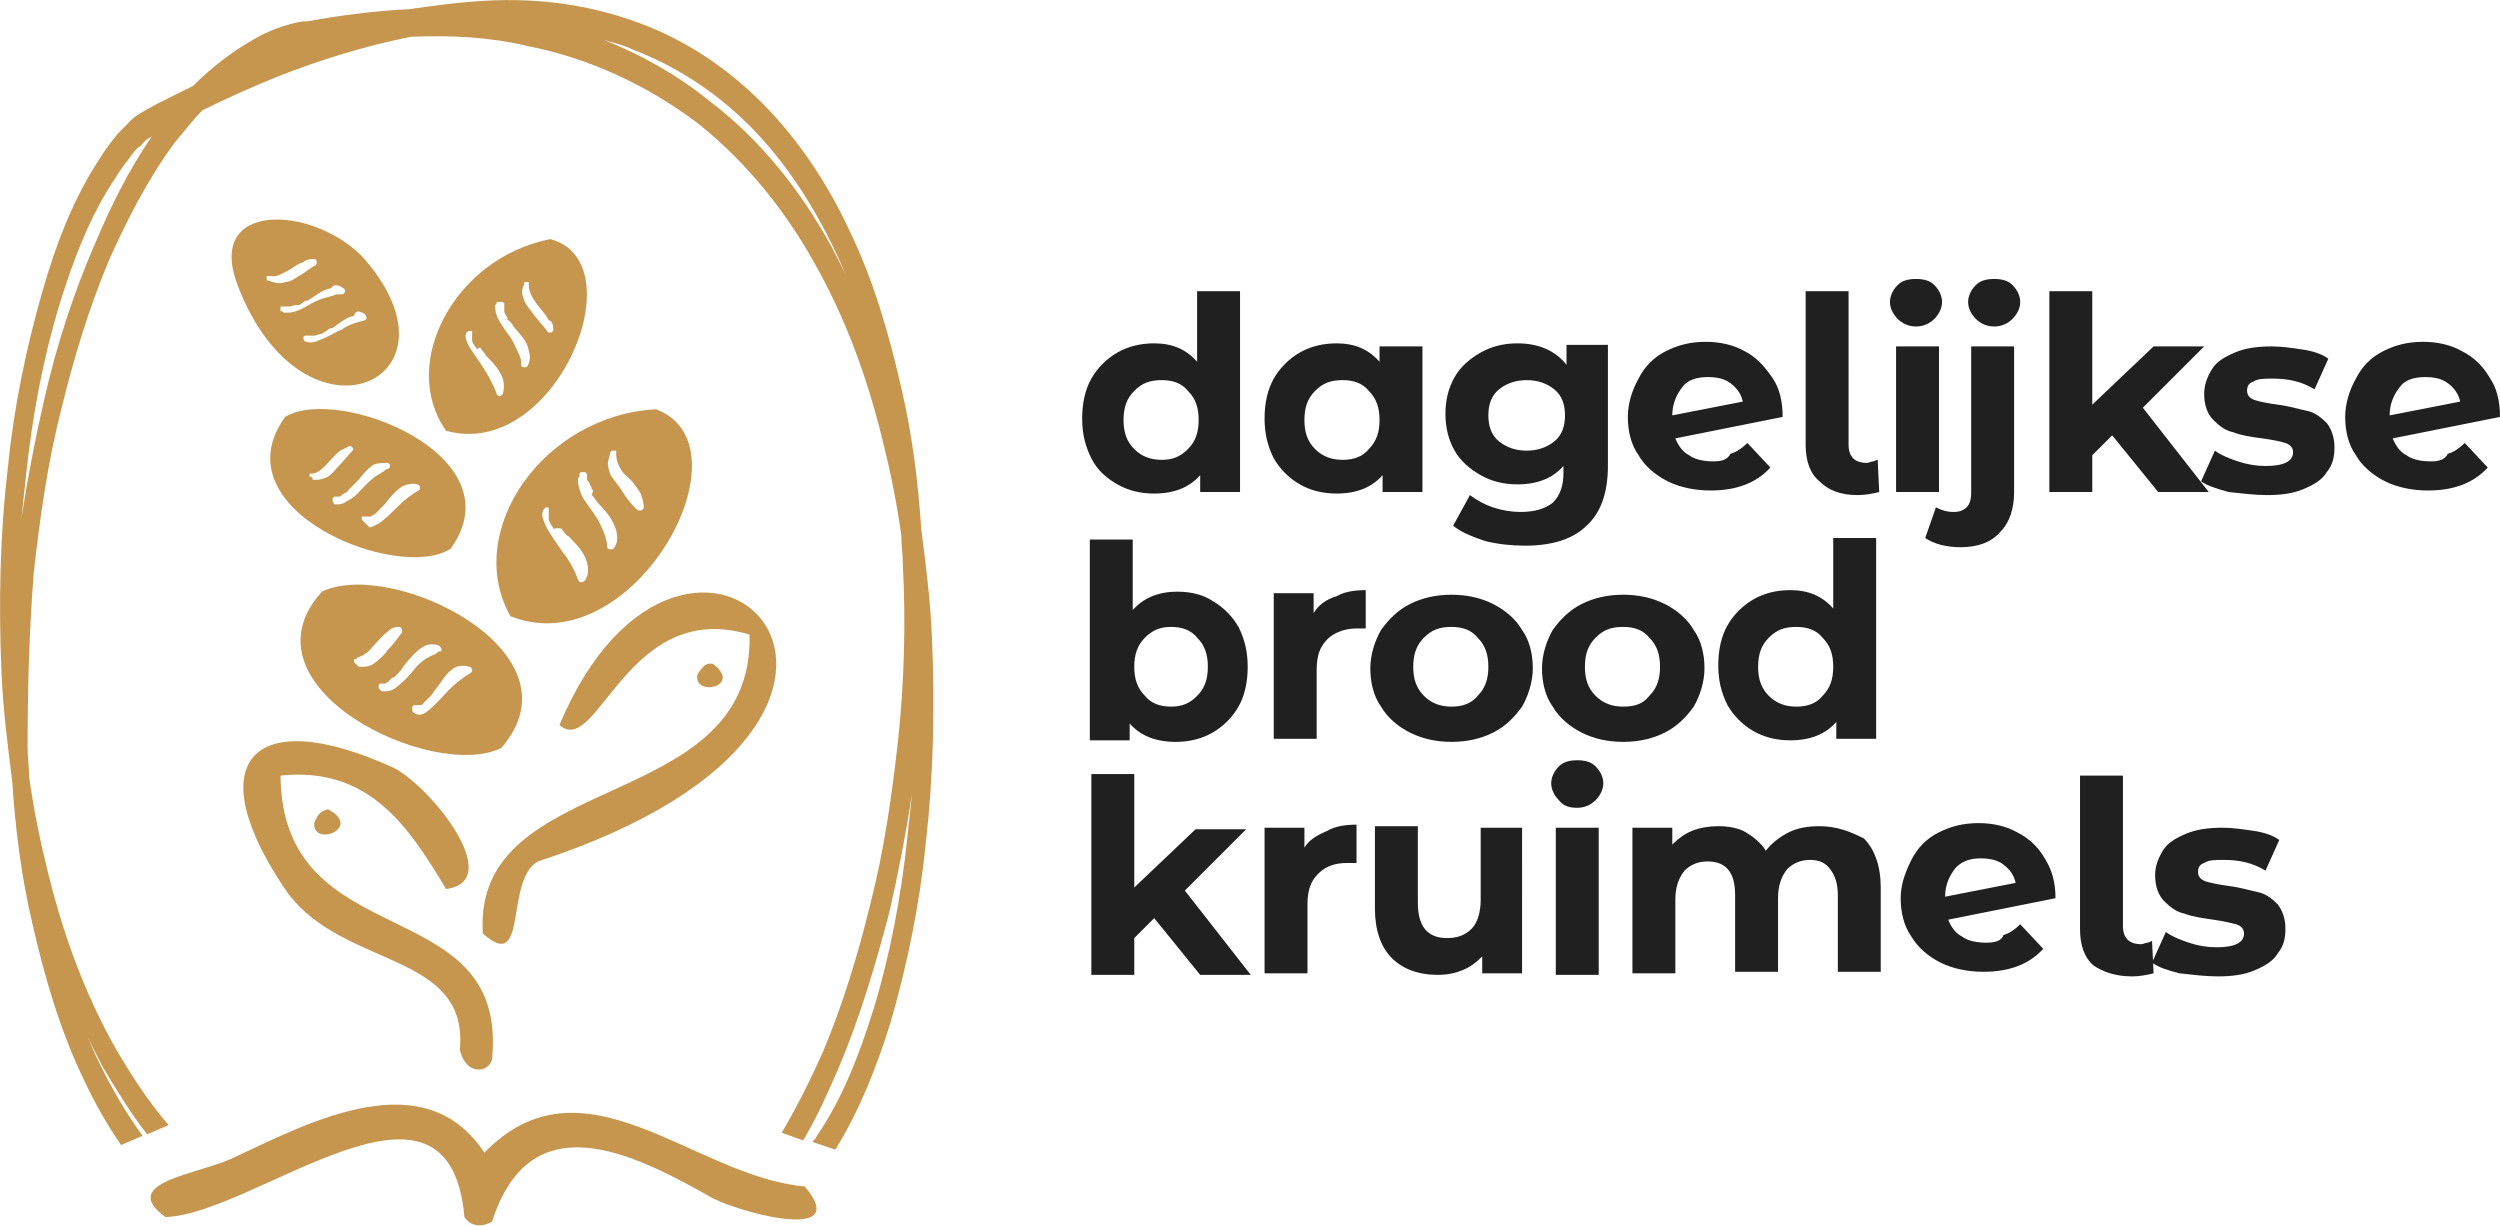 <?xml version="1.0" encoding="utf-8"?>
<!-- Generator: Adobe Illustrator 25.3.1, SVG Export Plug-In . SVG Version: 6.00 Build 0)  -->
<svg version="1.1" id="Laag_1" xmlns="http://www.w3.org/2000/svg" xmlns:xlink="http://www.w3.org/1999/xlink" x="0px" y="0px"
	 viewBox="0 0 163.1 80" style="enable-background:new 0 0 163.1 80;" xml:space="preserve">
<style type="text/css">
	.st0{fill:#202020;}
	.st1{fill:#C6954E;}
</style>
<path class="st0" d="M144.7,63.7c0.9,0,1.7-0.1,2.4-0.4c0.7-0.3,1.2-0.6,1.5-1.1c0.4-0.5,0.5-1,0.5-1.6c0-0.7-0.2-1.2-0.5-1.6
	c-0.4-0.4-0.8-0.7-1.3-0.8c-0.5-0.1-1.1-0.3-1.9-0.4c-0.7-0.1-1.2-0.2-1.5-0.3s-0.5-0.3-0.5-0.6c0-0.3,0.1-0.5,0.4-0.6
	c0.3-0.2,0.7-0.2,1.3-0.2c1,0,1.9,0.2,2.7,0.7l0.9-2c-0.4-0.3-1-0.5-1.7-0.6c-0.7-0.1-1.3-0.2-2-0.2c-0.9,0-1.7,0.1-2.4,0.4
	s-1.2,0.6-1.5,1.1c-0.3,0.5-0.5,1-0.5,1.6c0,0.7,0.2,1.3,0.6,1.7c0.4,0.4,0.8,0.7,1.3,0.8c0.5,0.2,1.2,0.3,1.9,0.4
	c0.7,0.1,1.1,0.2,1.5,0.3c0.3,0.1,0.5,0.3,0.5,0.6c0,0.6-0.6,0.9-1.8,0.9c-0.6,0-1.2-0.1-1.8-0.3c-0.6-0.2-1.1-0.4-1.5-0.7l-0.9,2
	c0.4,0.3,1,0.5,1.8,0.7C143.1,63.6,143.9,63.7,144.7,63.7 M139.1,63.7c0.5,0,1-0.1,1.4-0.2l-0.1-2.1c-0.1,0-0.2,0.1-0.3,0.1
	c-0.1,0-0.3,0.1-0.4,0.1c-0.4,0-0.7-0.1-0.9-0.3c-0.2-0.2-0.3-0.5-0.3-0.9v-9.8h-2.8v10c0,1.1,0.3,1.9,0.9,2.4
	C137.2,63.4,138,63.7,139.1,63.7 M129.2,56c0.6,0,1.1,0.1,1.5,0.4c0.4,0.3,0.7,0.7,0.8,1.2l-4.6,0.9c0-0.8,0.3-1.4,0.7-1.9
	C128,56.2,128.5,56,129.2,56 M129.6,61.5c-0.6,0-1.2-0.1-1.6-0.4c-0.4-0.2-0.7-0.6-0.9-1.1l7-1.4c0-1-0.2-1.8-0.7-2.6
	c-0.4-0.7-1-1.3-1.8-1.7c-0.7-0.4-1.6-0.6-2.5-0.6c-1,0-1.8,0.2-2.6,0.6c-0.8,0.4-1.4,1-1.8,1.8s-0.7,1.6-0.7,2.5
	c0,0.9,0.2,1.8,0.7,2.5c0.4,0.7,1.1,1.3,1.9,1.7c0.8,0.4,1.8,0.6,2.8,0.6c1.7,0,3-0.5,3.9-1.5l-1.5-1.6c-0.3,0.3-0.7,0.6-1.1,0.7
	C130.6,61.4,130.1,61.5,129.6,61.5 M118.7,53.9c-0.7,0-1.4,0.1-2,0.4c-0.6,0.3-1.1,0.7-1.5,1.2c-0.3-0.5-0.8-0.9-1.3-1.2
	c-0.5-0.3-1.2-0.4-1.8-0.4c-0.6,0-1.2,0.1-1.7,0.3c-0.5,0.2-0.9,0.5-1.3,0.9V54h-2.6v9.5h2.8v-4.8c0-0.8,0.2-1.4,0.6-1.9
	c0.4-0.4,0.9-0.6,1.5-0.6c1.2,0,1.8,0.7,1.8,2.2v5h2.8v-4.8c0-0.8,0.2-1.4,0.6-1.9c0.4-0.4,0.9-0.6,1.5-0.6c0.6,0,1,0.2,1.3,0.6
	c0.3,0.4,0.5,0.9,0.5,1.7v5h2.8v-5.5c0-1.4-0.4-2.5-1.1-3.2C120.8,54.3,119.9,53.9,118.7,53.9 M102.9,52.7c0.5,0,0.9-0.2,1.2-0.5
	c0.3-0.3,0.5-0.7,0.5-1.1c0-0.4-0.2-0.8-0.5-1.1c-0.3-0.3-0.7-0.4-1.2-0.4c-0.5,0-0.9,0.1-1.2,0.4c-0.3,0.3-0.5,0.7-0.5,1.1
	c0,0.4,0.2,0.8,0.5,1.1C102,52.6,102.4,52.7,102.9,52.7 M101.5,63.6h2.8V54h-2.8V63.6z M96.6,54v4.7c0,0.8-0.2,1.5-0.6,1.9
	c-0.4,0.4-0.9,0.6-1.6,0.6c-1.3,0-1.9-0.8-1.9-2.3v-5h-2.8v5.4c0,1.4,0.4,2.5,1.1,3.2c0.7,0.7,1.7,1.1,3,1.1c0.6,0,1.1-0.1,1.6-0.3
	c0.5-0.2,0.9-0.5,1.3-0.9v1.1h2.6V54H96.6z M85.1,55.3V54h-2.6v9.5h2.8v-4.5c0-0.9,0.2-1.5,0.7-2s1.1-0.7,1.9-0.7c0.1,0,0.3,0,0.6,0
	v-2.5c-0.7,0-1.4,0.1-1.9,0.4C85.9,54.5,85.4,54.8,85.1,55.3 M78.3,63.6h3.3l-4.3-5.5l4-4H78l-4,3.8v-7.4h-2.8v13.1H74v-2.4l1.3-1.3
	L78.3,63.6z"/>
<path class="st0" d="M117.2,46.1c-0.7,0-1.3-0.2-1.8-0.7c-0.5-0.5-0.7-1.1-0.7-1.9s0.2-1.4,0.7-1.9c0.5-0.5,1-0.7,1.8-0.7
	c0.7,0,1.3,0.2,1.7,0.7c0.5,0.5,0.7,1.1,0.7,1.9s-0.2,1.4-0.7,1.9C118.5,45.9,117.9,46.1,117.2,46.1 M119.6,35.1v4.6
	c-0.7-0.8-1.6-1.2-2.8-1.2c-0.9,0-1.7,0.2-2.4,0.6c-0.7,0.4-1.3,1-1.7,1.7c-0.4,0.7-0.6,1.6-0.6,2.6c0,1,0.2,1.8,0.6,2.6
	c0.4,0.7,1,1.3,1.7,1.7c0.7,0.4,1.5,0.6,2.4,0.6c1.3,0,2.3-0.4,3-1.2v1.1h2.6V35.1H119.6z M105.9,46.1c-0.7,0-1.3-0.2-1.8-0.7
	c-0.5-0.5-0.7-1.1-0.7-1.9s0.2-1.4,0.7-1.9c0.5-0.5,1-0.7,1.8-0.7c0.7,0,1.3,0.2,1.7,0.7c0.5,0.5,0.7,1.1,0.7,1.9s-0.2,1.4-0.7,1.9
	C107.2,45.9,106.7,46.1,105.9,46.1 M105.9,48.4c1,0,1.9-0.2,2.7-0.6c0.8-0.4,1.4-1,1.9-1.7c0.4-0.7,0.7-1.6,0.7-2.5
	c0-0.9-0.2-1.8-0.7-2.5c-0.4-0.7-1.1-1.3-1.9-1.7c-0.8-0.4-1.7-0.6-2.7-0.6c-1,0-1.9,0.2-2.7,0.6c-0.8,0.4-1.4,1-1.9,1.7
	c-0.4,0.7-0.7,1.6-0.7,2.5c0,0.9,0.2,1.8,0.7,2.5c0.4,0.7,1.1,1.3,1.9,1.7C104,48.2,104.9,48.4,105.9,48.4 M94.7,46.1
	c-0.7,0-1.3-0.2-1.8-0.7c-0.5-0.5-0.7-1.1-0.7-1.9s0.2-1.4,0.7-1.9c0.5-0.5,1-0.7,1.8-0.7c0.7,0,1.3,0.2,1.7,0.7
	c0.5,0.5,0.7,1.1,0.7,1.9s-0.2,1.4-0.7,1.9C96,45.9,95.4,46.1,94.7,46.1 M94.7,48.4c1,0,1.9-0.2,2.7-0.6c0.8-0.4,1.4-1,1.9-1.7
	c0.4-0.7,0.7-1.6,0.7-2.5c0-0.9-0.2-1.8-0.7-2.5c-0.4-0.7-1.1-1.3-1.9-1.7c-0.8-0.4-1.7-0.6-2.7-0.6c-1,0-1.9,0.2-2.7,0.6
	c-0.8,0.4-1.4,1-1.9,1.7c-0.4,0.7-0.7,1.6-0.7,2.5c0,0.9,0.2,1.8,0.7,2.5c0.4,0.7,1.1,1.3,1.9,1.7C92.8,48.2,93.7,48.4,94.7,48.4
	 M85.7,40v-1.3h-2.6v9.5h2.8v-4.5c0-0.9,0.2-1.5,0.7-2c0.4-0.4,1.1-0.7,1.9-0.7c0.1,0,0.3,0,0.6,0v-2.5c-0.7,0-1.4,0.1-1.9,0.4
	C86.5,39.1,86,39.5,85.7,40 M76.4,46.1c-0.7,0-1.3-0.2-1.7-0.7c-0.5-0.5-0.7-1.1-0.7-1.9s0.2-1.4,0.7-1.9c0.5-0.5,1-0.7,1.7-0.7
	c0.7,0,1.3,0.2,1.7,0.7c0.5,0.5,0.7,1.1,0.7,1.9s-0.2,1.4-0.7,1.9C77.6,45.9,77.1,46.1,76.4,46.1 M76.8,38.6c-1.2,0-2.2,0.4-2.9,1.2
	v-4.6h-2.8v13.1h2.6v-1.1c0.7,0.8,1.7,1.2,3,1.2c0.9,0,1.7-0.2,2.4-0.6c0.7-0.4,1.3-1,1.7-1.7c0.4-0.7,0.6-1.6,0.6-2.6
	c0-1-0.2-1.8-0.6-2.6c-0.4-0.7-1-1.3-1.7-1.7C78.5,38.8,77.7,38.6,76.8,38.6"/>
<path class="st0" d="M158.2,24.6c0.6,0,1.1,0.1,1.5,0.4c0.4,0.3,0.7,0.7,0.8,1.2l-4.6,0.9c0-0.8,0.3-1.4,0.7-1.9
	C156.9,24.8,157.5,24.6,158.2,24.6 M158.6,30.1c-0.6,0-1.2-0.1-1.6-0.4c-0.4-0.2-0.7-0.6-0.9-1.1l7-1.4c0-1-0.2-1.9-0.7-2.6
	c-0.4-0.7-1-1.3-1.8-1.7c-0.7-0.4-1.6-0.6-2.5-0.6c-1,0-1.8,0.2-2.6,0.6c-0.8,0.4-1.4,1-1.8,1.8c-0.4,0.7-0.7,1.6-0.7,2.5
	c0,0.9,0.2,1.8,0.7,2.5c0.4,0.7,1.1,1.3,1.9,1.7c0.8,0.4,1.8,0.6,2.8,0.6c1.7,0,3-0.5,3.9-1.5l-1.5-1.6c-0.3,0.3-0.7,0.6-1.1,0.7
	C159.5,30,159.1,30.1,158.6,30.1 M147.9,32.3c0.9,0,1.7-0.1,2.4-0.4c0.7-0.3,1.2-0.6,1.5-1.1c0.4-0.5,0.5-1,0.5-1.6
	c0-0.7-0.2-1.2-0.5-1.6c-0.4-0.4-0.8-0.7-1.3-0.8c-0.5-0.1-1.1-0.3-1.9-0.4c-0.7-0.1-1.2-0.2-1.5-0.3c-0.3-0.1-0.5-0.3-0.5-0.6
	c0-0.3,0.1-0.5,0.4-0.6c0.3-0.2,0.7-0.2,1.3-0.2c1,0,1.9,0.2,2.7,0.7l0.9-2c-0.4-0.3-1-0.5-1.7-0.6c-0.7-0.1-1.3-0.2-2-0.2
	c-0.9,0-1.7,0.1-2.4,0.4c-0.7,0.3-1.2,0.6-1.5,1.1c-0.3,0.5-0.5,1-0.5,1.6c0,0.7,0.2,1.3,0.6,1.7c0.4,0.4,0.8,0.7,1.3,0.8
	c0.5,0.2,1.1,0.3,1.9,0.4c0.7,0.1,1.2,0.2,1.5,0.3c0.3,0.1,0.5,0.3,0.5,0.6c0,0.6-0.6,0.9-1.8,0.9c-0.6,0-1.2-0.1-1.8-0.3
	c-0.6-0.2-1.1-0.4-1.5-0.7l-0.9,2c0.4,0.3,1.1,0.5,1.8,0.7C146.4,32.2,147.1,32.3,147.9,32.3 M140.8,32.1h3.3l-4.3-5.5l4-4h-3.3
	l-4,3.8V19h-2.8v13.1h2.8v-2.4l1.3-1.3L140.8,32.1z M130.1,21.3c0.5,0,0.9-0.2,1.2-0.5c0.3-0.3,0.5-0.7,0.5-1.1
	c0-0.4-0.2-0.8-0.5-1.1c-0.3-0.3-0.7-0.4-1.2-0.4c-0.5,0-0.9,0.1-1.2,0.4c-0.3,0.3-0.5,0.7-0.5,1.1c0,0.4,0.2,0.8,0.5,1.1
	C129.2,21.1,129.6,21.3,130.1,21.3 M127.9,35.7c1.1,0,2-0.3,2.6-1c0.6-0.6,0.9-1.5,0.9-2.6v-9.5h-2.8v9.5c0,0.5-0.1,0.8-0.3,1
	c-0.2,0.2-0.5,0.3-0.8,0.3c-0.5,0-0.8-0.1-1.2-0.3l-0.7,2C126.2,35.5,127,35.7,127.9,35.7 M125,21.3c0.5,0,0.9-0.2,1.2-0.5
	c0.3-0.3,0.5-0.7,0.5-1.1c0-0.4-0.2-0.8-0.5-1.1c-0.3-0.3-0.7-0.4-1.2-0.4c-0.5,0-0.9,0.1-1.2,0.4c-0.3,0.3-0.5,0.7-0.5,1.1
	c0,0.4,0.2,0.8,0.5,1.1C124.1,21.1,124.5,21.3,125,21.3 M123.7,32.1h2.8v-9.5h-2.8V32.1z M121.2,32.3c0.5,0,1-0.1,1.4-0.2l-0.1-2.1
	c-0.1,0-0.2,0.1-0.3,0.1c-0.1,0-0.3,0.1-0.4,0.1c-0.4,0-0.7-0.1-0.9-0.3c-0.2-0.2-0.3-0.5-0.3-0.9V19h-2.8v10c0,1.1,0.3,1.9,0.9,2.4
	C119.3,32,120.1,32.3,121.2,32.3 M111.4,24.6c0.6,0,1.1,0.1,1.5,0.4c0.4,0.3,0.7,0.7,0.8,1.2l-4.6,0.9c0-0.8,0.3-1.4,0.7-1.9
	C110.1,24.8,110.7,24.6,111.4,24.6 M111.8,30.1c-0.6,0-1.2-0.1-1.6-0.4c-0.4-0.2-0.7-0.6-0.9-1.1l7-1.4c0-1-0.2-1.9-0.7-2.6
	s-1-1.3-1.8-1.7c-0.7-0.4-1.6-0.6-2.5-0.6c-1,0-1.8,0.2-2.6,0.6c-0.8,0.4-1.4,1-1.8,1.8c-0.4,0.7-0.7,1.6-0.7,2.5
	c0,0.9,0.2,1.8,0.7,2.5c0.4,0.7,1.1,1.3,1.9,1.7c0.8,0.4,1.8,0.6,2.8,0.6c1.7,0,3-0.5,3.9-1.5l-1.5-1.6c-0.3,0.3-0.7,0.6-1.1,0.7
	C112.7,30,112.3,30.1,111.8,30.1 M99.6,29.4c-0.7,0-1.3-0.2-1.8-0.6c-0.5-0.4-0.7-1-0.7-1.7c0-0.7,0.2-1.3,0.7-1.7
	c0.5-0.4,1.1-0.6,1.8-0.6c0.7,0,1.3,0.2,1.8,0.6c0.5,0.4,0.7,1,0.7,1.7c0,0.7-0.2,1.3-0.7,1.7C100.9,29.2,100.3,29.4,99.6,29.4
	 M102.2,22.6v1.2c-0.7-0.9-1.8-1.4-3.2-1.4c-0.9,0-1.7,0.2-2.4,0.6c-0.7,0.4-1.3,0.9-1.7,1.6c-0.4,0.7-0.6,1.5-0.6,2.4
	c0,0.9,0.2,1.7,0.6,2.4c0.4,0.7,1,1.2,1.7,1.6c0.7,0.4,1.5,0.6,2.4,0.6c1.3,0,2.3-0.4,3-1.2v0.4c0,0.9-0.2,1.5-0.7,2
	c-0.5,0.4-1.2,0.6-2.1,0.6c-0.6,0-1.2-0.1-1.8-0.3c-0.6-0.2-1.1-0.5-1.5-0.8l-1.1,2c0.5,0.4,1.2,0.7,2.1,1c0.8,0.2,1.7,0.3,2.6,0.3
	c1.7,0,3.1-0.4,4-1.3c0.9-0.8,1.4-2.1,1.4-3.9v-7.9H102.2z M87.6,30c-0.7,0-1.3-0.2-1.8-0.7c-0.5-0.5-0.7-1.1-0.7-1.9
	c0-0.8,0.2-1.4,0.7-1.9c0.5-0.5,1-0.7,1.8-0.7c0.7,0,1.3,0.2,1.7,0.7c0.5,0.5,0.7,1.1,0.7,1.9c0,0.8-0.2,1.4-0.7,1.9
	C88.9,29.8,88.3,30,87.6,30 M90,22.6v1c-0.7-0.8-1.6-1.2-2.8-1.2c-0.9,0-1.7,0.2-2.4,0.6c-0.7,0.4-1.3,1-1.7,1.7
	c-0.4,0.7-0.6,1.6-0.6,2.6c0,1,0.2,1.8,0.6,2.6c0.4,0.7,1,1.3,1.7,1.7c0.7,0.4,1.5,0.6,2.4,0.6c1.3,0,2.3-0.4,3-1.2v1.1h2.6v-9.5H90
	z M75.8,30c-0.7,0-1.3-0.2-1.8-0.7c-0.5-0.5-0.7-1.1-0.7-1.9c0-0.8,0.2-1.4,0.7-1.9c0.5-0.5,1-0.7,1.8-0.7c0.7,0,1.3,0.2,1.7,0.7
	c0.5,0.5,0.7,1.1,0.7,1.9c0,0.8-0.2,1.4-0.7,1.9C77,29.8,76.5,30,75.8,30 M78.1,19v4.6c-0.7-0.8-1.6-1.2-2.8-1.2
	c-0.9,0-1.7,0.2-2.4,0.6c-0.7,0.4-1.3,1-1.7,1.7s-0.6,1.6-0.6,2.6c0,1,0.2,1.8,0.6,2.6s1,1.3,1.7,1.7c0.7,0.4,1.5,0.6,2.4,0.6
	c1.3,0,2.3-0.4,3-1.2v1.1h2.6V19H78.1z"/>
<g>
	<path class="st1" d="M48.9,41.4c-8-2.4-9.9,8.1-12.4,5.9c8.3-19.8,27.9-0.7-1.4,8.9c-2.2,1.2-0.6,7.4-3.6,4.7
		C30.8,50.1,49.2,53.2,48.9,41.4"/>
	<path class="st1" d="M46.5,43.3c2,1.5-1.3,2.2-1,0.7C46,43.2,46.2,43.3,46.5,43.3"/>
	<path class="st1" d="M36.2,33.7C36.2,33.7,36.2,33.7,36.2,33.7"/>
	<path class="st1" d="M33.3,40.2c8,3.2,15.9-11.1,9.5-13.5C35.4,27.1,30.2,34.7,33.3,40.2 M36.7,34.6c0.1,0.1,0.2,0.3,0.4,0.4
		c0.5,0.5,1,1,1.2,1.7c0.1,0.4,0.1,0.8-0.1,1.1c-0.1,0.2-0.4,0.3-0.5,0c-0.2-0.6-0.6-1.3-1-1.8c-0.4-0.6-0.8-1.1-1.1-1.7
		c-0.1-0.3-0.3-0.6-0.2-0.9c0-0.1,0.1-0.2,0.2-0.3c0,0,0,0,0,0c0,0,0.1,0,0.1,0c0,0,0,0,0,0c0,0,0,0,0,0c0,0,0,0,0,0
		c0,0,0.1,0,0.1,0.1c0,0,0,0,0,0.1c0,0,0,0,0,0.1c0,0,0,0,0,0.1c0,0,0,0,0,0.1c0,0,0,0,0,0c0,0,0,0.1,0,0.1c0,0,0,0.1,0,0.1
		c0,0,0,0,0,0.1c0,0,0,0,0,0c0,0,0,0,0,0c0.1,0.2,0.1,0.3,0.2,0.4c0,0,0.1,0.1,0.1,0.2C36.6,34.4,36.7,34.5,36.7,34.6 M38.7,32.4
		c0.1,0.1,0.2,0.3,0.3,0.4c0.5,0.5,1,1.1,1.2,1.8c0.1,0.4,0.1,0.8-0.1,1.1c-0.1,0.2-0.4,0.2-0.5,0c0-0.1,0-0.1,0-0.2
		c0-0.2-0.1-0.3-0.1-0.5c-0.2-0.5-0.4-1-0.7-1.4c-0.3-0.5-0.7-0.9-0.9-1.4c-0.1-0.3-0.2-0.6-0.2-0.9c0-0.1,0-0.1,0.1-0.2
		c0,0,0,0,0,0c0,0,0,0,0-0.1c0,0,0-0.1,0-0.1c0,0,0,0,0,0c0,0,0,0,0.1-0.1c0,0,0.1,0,0.1,0c0,0,0,0,0,0c0,0,0,0,0.1,0c0,0,0,0,0.1,0
		c0,0,0,0.1,0.1,0.1c0,0,0,0.1,0,0.1c0,0,0,0,0,0c0,0,0,0,0,0.1c0,0,0,0.1,0,0.1c0,0.1,0,0.2,0.1,0.2c0.1,0.2,0.1,0.3,0.2,0.4
		c0,0,0,0,0,0.1c0,0,0,0,0,0c0,0,0.1,0.1,0.1,0.1C38.6,32.3,38.6,32.3,38.7,32.4 M41.8,32.2c0.1,0.3,0.2,0.6,0.2,0.9
		c0,0.2-0.3,0.3-0.5,0.1c-0.4-0.4-0.7-0.8-1-1.3c-0.2-0.3-0.5-0.6-0.7-1c-0.1-0.3-0.2-0.6-0.1-0.9c0-0.1,0.1-0.3,0.1-0.4
		c0,0,0,0,0,0c0,0,0,0,0,0c0,0,0-0.1,0-0.1c0,0,0,0,0,0c0,0,0.1,0,0.1-0.1c0,0,0.1,0,0.1,0c0,0,0,0,0.1,0c0,0,0.1,0,0.1,0
		c0,0,0,0,0,0c0,0,0,0,0,0.1c0,0,0,0.1,0,0.1c0,0,0,0,0,0c0,0.5,0.2,0.9,0.5,1.3C41.2,31.3,41.5,31.7,41.8,32.2"/>
	<path class="st1" d="M31,22C31,22,31,22,31,22"/>
	<path class="st1" d="M29.1,28.1c7.1,2,12.5-11,6.8-12.5C29.7,16.8,26,23.7,29.1,28.1 M31.4,22.8c0.1,0.1,0.2,0.2,0.3,0.4
		c0.4,0.4,0.9,0.9,1.1,1.5c0.1,0.3,0.1,0.7,0,1c-0.1,0.2-0.3,0.2-0.4,0c-0.2-0.6-0.5-1.1-0.8-1.6c-0.3-0.5-0.7-1-1-1.5
		c-0.1-0.2-0.3-0.6-0.2-0.8c0-0.1,0.1-0.2,0.2-0.2c0,0,0,0,0,0c0,0,0,0,0.1,0c0,0,0,0,0,0c0,0,0,0,0,0c0,0,0,0,0,0c0,0,0.1,0,0.1,0
		c0,0,0,0,0,0.1c0,0,0,0,0,0.1c0,0,0,0,0,0c0,0,0,0,0,0.1c0,0,0,0,0,0c0,0,0,0.1,0,0.1c0,0,0,0.1,0,0.1c0,0,0,0,0,0.1c0,0,0,0,0,0
		c0,0,0,0,0,0c0,0.1,0.1,0.3,0.2,0.4c0,0,0.1,0.1,0.1,0.2C31.3,22.6,31.4,22.7,31.4,22.8 M33.2,20.9c0.1,0.1,0.2,0.2,0.3,0.4
		c0.4,0.5,0.9,0.9,1,1.6c0.1,0.3,0.1,0.7-0.1,1C34.3,24,34,24,34,23.8c0-0.1,0-0.1,0-0.2c0-0.2-0.1-0.3-0.1-0.4
		c-0.2-0.4-0.4-0.9-0.6-1.2c-0.3-0.4-0.6-0.8-0.8-1.2c-0.1-0.2-0.2-0.5-0.2-0.8c0-0.1,0-0.1,0.1-0.2c0,0,0,0,0,0c0,0,0,0,0,0
		c0,0,0,0,0-0.1c0,0,0,0,0,0c0,0,0,0,0.1,0c0,0,0.1,0,0.1,0c0,0,0,0,0,0c0,0,0,0,0.1,0c0,0,0,0,0.1,0c0,0,0,0,0.1,0.1c0,0,0,0,0,0.1
		c0,0,0,0,0,0c0,0,0,0,0,0.1c0,0,0,0.1,0,0.1c0,0.1,0,0.1,0,0.2c0,0.1,0.1,0.3,0.2,0.4c0,0,0,0,0,0.1c0,0,0,0,0,0c0,0,0,0.1,0.1,0.1
		C33.1,20.7,33.1,20.8,33.2,20.9 M36.1,21.5c0,0.2-0.3,0.3-0.4,0.1c-0.3-0.4-0.6-0.7-0.9-1.1c-0.2-0.3-0.5-0.6-0.6-0.9
		c-0.1-0.3-0.2-0.5-0.1-0.8c0-0.1,0.1-0.2,0.1-0.3c0,0,0,0,0,0c0,0,0,0,0,0c0,0,0-0.1,0-0.1c0,0,0,0,0,0c0,0,0,0,0.1,0
		c0,0,0.1,0,0.1,0c0,0,0,0,0,0c0,0,0.1,0,0.1,0c0,0,0,0,0,0c0,0,0,0,0,0.1c0,0,0,0.1,0,0.1c0,0,0,0,0,0c0,0.4,0.2,0.8,0.5,1.2
		c0.3,0.4,0.6,0.7,0.8,1.1C36,20.9,36.1,21.2,36.1,21.5"/>
	<path class="st1" d="M20.3,21.6C20.3,21.6,20.3,21.6,20.3,21.6"/>
	<path class="st1" d="M15.5,18.6c4.3,11.3,15.4,6.2,8.1-1.9C20.3,13.4,13.4,13.1,15.5,18.6 M20.5,16.9c0.2,0,0.2,0.3,0.1,0.4
		c-0.4,0.2-0.7,0.5-1.1,0.7c-0.3,0.2-0.6,0.4-0.9,0.4c-0.2,0.1-0.5,0.1-0.8,0c-0.1,0-0.2-0.1-0.3-0.1c0,0,0,0,0,0c0,0,0,0,0,0
		c0,0-0.1,0-0.1,0c0,0,0,0,0,0c0,0,0,0,0-0.1c0,0,0,0,0-0.1c0,0,0,0,0,0c0,0,0-0.1,0-0.1c0,0,0,0,0,0c0,0,0,0,0.1,0c0,0,0.1,0,0.1,0
		c0,0,0,0,0,0c0.4,0.1,0.7-0.1,1.1-0.3c0.4-0.2,0.7-0.5,1.1-0.6C20,16.9,20.3,16.9,20.5,16.9 M22.4,18.8c0.2,0.1,0.1,0.4-0.1,0.4
		c-0.1,0-0.1,0-0.2,0c-0.1,0-0.2,0-0.4,0.1c-0.4,0.1-0.8,0.2-1.2,0.4c-0.4,0.2-0.8,0.5-1.2,0.6c-0.2,0.1-0.5,0.1-0.7,0.1
		c-0.1,0-0.1,0-0.2-0.1c0,0,0,0,0,0c0,0,0,0,0,0c0,0,0,0-0.1,0c0,0,0,0,0,0c0,0,0,0,0-0.1c0,0,0-0.1,0-0.1c0,0,0,0,0,0
		c0,0,0,0,0-0.1c0,0,0,0,0,0c0,0,0,0,0.1,0c0,0,0,0,0.1,0c0,0,0,0,0,0c0,0,0,0,0.1,0c0,0,0.1,0,0.1,0c0.1,0,0.1,0,0.2,0
		c0.1,0,0.3-0.1,0.4-0.1c0,0,0,0,0.1,0c0,0,0,0,0,0c0,0,0.1,0,0.1,0c0.1,0,0.1-0.1,0.2-0.1c0.1-0.1,0.2-0.2,0.4-0.2
		c0.5-0.3,0.9-0.7,1.5-0.8C21.8,18.5,22.1,18.6,22.4,18.8 M23.8,20.5c0.1,0.1,0.2,0.3,0,0.4c-0.5,0.1-1.1,0.3-1.5,0.6
		c-0.5,0.2-0.9,0.5-1.5,0.7c-0.2,0.1-0.5,0.2-0.8,0.1c-0.1,0-0.2-0.1-0.2-0.2c0,0,0,0,0,0c0,0,0,0,0-0.1c0,0,0,0,0,0c0,0,0,0,0,0
		c0,0,0,0,0,0c0,0,0-0.1,0.1-0.1c0,0,0,0,0.1,0c0,0,0,0,0.1,0c0,0,0,0,0,0c0,0,0,0,0.1,0c0,0,0,0,0,0c0,0,0.1,0,0.1,0
		c0,0,0.1,0,0.1,0c0,0,0,0,0.1,0c0,0,0,0,0,0c0,0,0,0,0,0c0.1,0,0.3-0.1,0.4-0.1c0,0,0.1,0,0.2-0.1c0.1,0,0.1-0.1,0.2-0.1
		c0.1-0.1,0.2-0.2,0.4-0.2c0.4-0.3,0.9-0.7,1.4-0.8C23.2,20.2,23.5,20.3,23.8,20.5"/>
	<path class="st1" d="M19.3,19.7C19.3,19.7,19.3,19.7,19.3,19.7C19.3,19.7,19.3,19.7,19.3,19.7"/>
	<path class="st1" d="M20.1,21.7C20.1,21.7,20.1,21.7,20.1,21.7C20.1,21.7,20.1,21.7,20.1,21.7"/>
	<path class="st1" d="M24.1,33.5C24.1,33.5,24.1,33.5,24.1,33.5"/>
	<path class="st1" d="M18.6,27.2C14.2,33.3,26,38,29.4,35.8C33.8,29.7,22,25.1,18.6,27.2 M23.6,33.9C23.6,33.9,23.6,33.9,23.6,33.9
		C23.6,33.9,23.6,33.9,23.6,33.9C23.6,33.8,23.6,33.8,23.6,33.9c0-0.1,0-0.2,0-0.2c0,0,0,0,0.1,0c0,0,0,0,0.1,0c0,0,0,0,0,0
		c0,0,0,0,0.1,0c0,0,0,0,0,0c0,0,0.1,0,0.1,0c0,0,0.1,0,0.1,0c0,0,0,0,0.1,0c0,0,0,0,0,0c0,0,0,0,0,0c0.1-0.1,0.2-0.1,0.3-0.2
		c0,0,0.1-0.1,0.1-0.1c0.1-0.1,0.1-0.1,0.2-0.2c0.1-0.1,0.2-0.2,0.3-0.3c0.3-0.4,0.7-0.9,1.2-1.2c0.3-0.1,0.6-0.2,0.9-0.1
		c0.2,0,0.3,0.3,0.1,0.4c-0.5,0.3-0.9,0.6-1.3,1c-0.4,0.4-0.8,0.8-1.2,1.1c-0.2,0.1-0.5,0.3-0.7,0.3C23.8,34.1,23.8,34.1,23.6,33.9
		C23.7,34,23.7,34,23.6,33.9C23.7,34,23.6,33.9,23.6,33.9 M21.7,32.6C21.7,32.6,21.7,32.6,21.7,32.6C21.7,32.6,21.7,32.5,21.7,32.6
		c0-0.1,0-0.1,0-0.1c0,0,0,0,0.1-0.1c0,0,0,0,0.1,0c0,0,0,0,0,0c0,0,0,0,0.1,0c0,0,0.1,0,0.1,0c0.1,0,0.1,0,0.2-0.1
		c0.1-0.1,0.2-0.1,0.3-0.2c0,0,0,0,0,0c0,0,0,0,0,0c0,0,0.1,0,0.1-0.1c0.1-0.1,0.1-0.1,0.2-0.2c0.1-0.1,0.2-0.2,0.3-0.3
		c0.4-0.4,0.7-0.9,1.2-1.2c0.3-0.1,0.6-0.1,0.9-0.1c0.2,0.1,0.2,0.3,0,0.4c-0.1,0-0.1,0-0.2,0.1c-0.1,0.1-0.2,0.1-0.3,0.2
		c-0.4,0.2-0.7,0.5-1,0.8c-0.3,0.3-0.6,0.7-1,0.9c-0.2,0.1-0.4,0.3-0.7,0.3c-0.1,0-0.1,0-0.2,0c0,0,0,0,0,0c0,0,0,0,0,0
		c0,0,0,0-0.1,0c0,0,0,0,0,0C21.7,32.7,21.7,32.7,21.7,32.6C21.7,32.6,21.7,32.6,21.7,32.6 M20.2,31.1C20.2,31,20.2,31,20.2,31.1
		c0-0.1,0-0.1,0-0.1c0,0,0-0.1,0-0.1c0,0,0,0,0,0c0,0,0,0,0,0c0,0,0,0,0.1,0c0,0,0,0,0,0c0.4,0,0.7-0.3,1-0.6
		c0.3-0.3,0.6-0.7,0.9-0.9c0.2-0.1,0.4-0.2,0.6-0.3c0.2,0,0.3,0.2,0.2,0.3c-0.3,0.3-0.6,0.7-0.9,1c-0.2,0.2-0.4,0.5-0.7,0.7
		c-0.2,0.1-0.5,0.2-0.7,0.2c-0.1,0-0.2,0-0.3,0c0,0,0,0,0,0c0,0,0,0,0,0C20.4,31.1,20.3,31.1,20.2,31.1
		C20.3,31.1,20.3,31.1,20.2,31.1C20.3,31.1,20.3,31.1,20.2,31.1"/>
	<path class="st1" d="M22.6,32C22.6,32,22.6,32,22.6,32C22.6,32,22.6,32,22.6,32"/>
	<path class="st1" d="M32.7,48.8c5.5-6.3-7.2-12.4-11.7-10.2C15.4,44.8,28.2,51,32.7,48.8 M26.9,46.3C26.9,46.3,26.9,46.3,26.9,46.3
		C26.9,46.2,26.9,46.2,26.9,46.3c0-0.1,0-0.1,0-0.1c0,0,0-0.1,0-0.1c0,0,0,0,0.1-0.1c0,0,0,0,0.1,0c0,0,0,0,0,0c0,0,0,0,0.1,0
		c0,0,0,0,0,0c0,0,0.1,0,0.1,0c0,0,0.1,0,0.1,0c0,0,0,0,0.1,0c0,0,0,0,0,0c0,0,0,0,0,0c0.1-0.1,0.2-0.2,0.3-0.3c0,0,0.1-0.1,0.1-0.1
		c0.1-0.1,0.1-0.1,0.2-0.2c0.1-0.1,0.2-0.3,0.3-0.4c0.4-0.5,0.7-1.1,1.2-1.4c0.3-0.2,0.7-0.2,1-0.1c0.2,0,0.3,0.3,0.1,0.4
		c-0.5,0.3-1,0.7-1.4,1.1c-0.4,0.4-0.8,0.9-1.3,1.3c-0.2,0.2-0.5,0.4-0.8,0.3c-0.1,0-0.2-0.1-0.3-0.2C26.9,46.4,26.9,46.3,26.9,46.3
		C26.9,46.3,26.9,46.3,26.9,46.3 M24.7,44.9C24.7,44.9,24.7,44.9,24.7,44.9C24.7,44.8,24.7,44.8,24.7,44.9c0-0.1,0-0.1,0-0.2
		c0,0,0,0,0.1-0.1c0,0,0,0,0.1,0c0,0,0,0,0,0c0,0,0,0,0.1,0c0,0,0.1,0,0.1,0c0.1,0,0.1-0.1,0.2-0.1c0.1-0.1,0.2-0.2,0.3-0.3
		c0,0,0,0,0.1,0c0,0,0,0,0,0c0,0,0.1-0.1,0.1-0.1c0.1-0.1,0.1-0.1,0.2-0.2c0.1-0.1,0.2-0.2,0.3-0.4c0.4-0.5,0.8-1,1.3-1.3
		c0.3-0.2,0.7-0.2,1-0.1c0.2,0.1,0.3,0.4,0.1,0.4c-0.1,0-0.1,0-0.2,0.1c-0.1,0.1-0.2,0.1-0.4,0.2c-0.4,0.2-0.8,0.5-1.1,0.9
		c-0.3,0.4-0.7,0.8-1.1,1.1c-0.2,0.2-0.5,0.3-0.7,0.3c-0.1,0-0.1,0-0.2,0c0,0,0,0,0,0c0,0,0,0,0,0c0,0,0,0-0.1,0c0,0,0,0,0,0
		C24.8,45,24.8,45,24.7,44.9C24.7,44.9,24.7,44.9,24.7,44.9 M23.1,43.2C23,43.2,23,43.2,23.1,43.2c0-0.1,0-0.1,0-0.1
		c0,0,0-0.1,0-0.1c0,0,0,0,0,0c0,0,0,0,0.1,0c0,0,0.1,0,0.1-0.1c0,0,0,0,0,0c0.4-0.1,0.8-0.4,1-0.7c0.3-0.3,0.6-0.7,1-1
		c0.2-0.2,0.4-0.3,0.7-0.3c0.2,0,0.3,0.2,0.2,0.4c-0.3,0.4-0.6,0.8-0.9,1.1c-0.2,0.3-0.5,0.6-0.8,0.8c-0.2,0.2-0.5,0.3-0.8,0.3
		c-0.1,0-0.2,0-0.3,0c0,0,0,0,0,0c0,0,0,0,0,0C23.2,43.3,23.2,43.3,23.1,43.2C23.1,43.3,23.1,43.3,23.1,43.2
		C23.1,43.3,23.1,43.3,23.1,43.2"/>
	<path class="st1" d="M27.4,45.8C27.4,45.8,27.4,45.8,27.4,45.8"/>
	<path class="st1" d="M25.7,50.1c2.5,1.3,7.3,7.4,3.4,7.9c-2.5-4.2-5.1-8-10.8-7.4c0.1,11.9,14.9,7.4,13.8,18.5
		c-0.2,0.9-1.7,1.1-2.1-0.6c0.6-6.4-7.5-5.3-11.2-10.2C12.9,49.8,16.3,45.8,25.7,50.1"/>
	<path class="st1" d="M20.5,53.7c0.3-0.8,0.6-0.8,0.9-0.9C23.7,54,20.4,55.3,20.5,53.7"/>
	<path class="st1" d="M52.5,77.4c-7.2-0.6-14.4-8.9-20.9-2.2c-3.9-5.9-11.2-2.1-16.3,0.3c-2.2,1.1-7.7,1.6-4.5,3.9
		c5.9-0.2,18.5-11.3,19.5,0c0.4,0.6,1.1,0.7,1.8,0.3c2.5-7.8,9.1-4.5,14.1-1.7C47.5,78.9,55.8,81.3,52.5,77.4"/>
	<path class="st1" d="M0.8,51c0.2,3.1,0.6,6.2,1.3,9.2c0.8,3.5,1.8,7,3.4,10.3c0.7,1.5,1.5,2.9,2.4,4.2l1.4-0.6
		c-1.1-1.5-2-3.1-2.8-4.7c-0.4-0.8-0.7-1.6-1.1-2.4c0.4,0.9,0.9,1.8,1.3,2.6c0.9,1.5,1.8,3,2.9,4.4l1.4-0.6
		c-1.3-1.5-2.4-3.2-3.4-4.9c-2.1-3.7-3.5-7.6-4.5-11.7c-0.5-2-0.9-4-1.2-6.1c0-0.6-0.1-1.3-0.1-1.9C1.8,45,1.9,41.2,2.2,37.4
		c0.4-3.6,0.9-7.2,1.8-10.7c0.8-3.3,1.8-6.6,3.1-9.7c1.2-2.7,2.6-5.4,4.3-7.7c0.6-0.7,1.2-1.5,1.8-2.1c1.6-0.8,3.2-1.5,4.9-2.2
		c2.8-1.1,5.7-2,8.7-2.6c2.6-0.1,5.1,0,7.6,0.6c4.1,0.8,7.9,2.6,11.2,5.1c3.1,2.5,5.6,5.6,7.5,9c2.1,3.7,3.5,7.6,4.5,11.7
		c0.5,2,0.9,4,1.2,6.1c0,0.6,0.1,1.3,0.1,1.9c0.2,3.8,0.1,7.6-0.3,11.4c-0.4,3.6-0.9,7.2-1.8,10.7c-0.8,3.3-1.8,6.6-3.1,9.7
		c-0.8,1.8-1.7,3.6-2.7,5.3l1.4,0.5c0.9-1.5,1.6-3.1,2.3-4.7c1.4-3.3,2.4-6.7,3.3-10.1c0.6-2.6,1.1-5.2,1.5-7.8
		c-0.1,0.9-0.2,1.9-0.3,2.8c-0.4,3.8-1.1,7.6-2.2,11.2c-0.9,2.9-2,5.8-3.7,8.3c-0.1,0.2-0.2,0.3-0.3,0.4l1.5,0.5
		c1.6-2.6,2.7-5.4,3.6-8.3c1.1-3.8,1.9-7.7,2.3-11.7c0.5-4.4,0.6-8.9,0.4-13.4c-0.1-2.4-0.4-4.8-0.7-7.1c-0.2-3.1-0.6-6.2-1.3-9.2
		c-0.8-3.5-1.8-7-3.4-10.3C54,12,52.1,9.1,49.7,6.7c-2.3-2.3-5-4.1-8-5.2c-3.5-1.3-7.1-1.7-10.8-1.4c-1.4,0.1-2.8,0.3-4.2,0.5
		C24.5,0.7,22.2,1,20,1.4c-0.1,0-0.2,0-0.3,0c-1.1,0.2-2.2,0.6-3.2,1.2c-1.4,0.8-2.7,1.8-3.9,3C11.8,6,11,6.4,10.2,6.8
		C9.5,7.2,8.8,7.5,8.3,8.1C8.1,8.3,7.9,8.5,7.7,8.7c-0.4,0.5-0.8,1-1.1,1.5c-1.8,2.7-2.9,5.6-3.8,8.7c-1.1,3.8-1.9,7.7-2.3,11.7
		C0,34.9-0.1,39.4,0.1,43.9C0.2,46.3,0.5,48.6,0.8,51 M41.2,3.2c2.9,1.1,5.5,2.8,7.7,5c2.3,2.3,4.1,5.1,5.5,8
		c0.4,0.8,0.7,1.6,1.1,2.4c-0.4-0.9-0.9-1.8-1.3-2.6c-2-3.6-4.6-6.9-7.9-9.4c-2.1-1.7-4.4-3-6.9-4C40,2.8,40.6,2.9,41.2,3.2 M1.7,31
		c0.4-3.8,1.1-7.6,2.2-11.2c0.9-2.9,2-5.8,3.7-8.3c0.3-0.5,0.7-1,1-1.4C8.8,9.8,9,9.6,9.2,9.5C9.4,9.2,9.7,9,9.9,8.9
		c-1.5,2.2-2.7,4.6-3.7,7C4.8,19.1,3.7,22.5,2.9,26c-0.6,2.6-1.1,5.2-1.5,7.8C1.5,32.9,1.6,31.9,1.7,31"/>
</g>
</svg>
